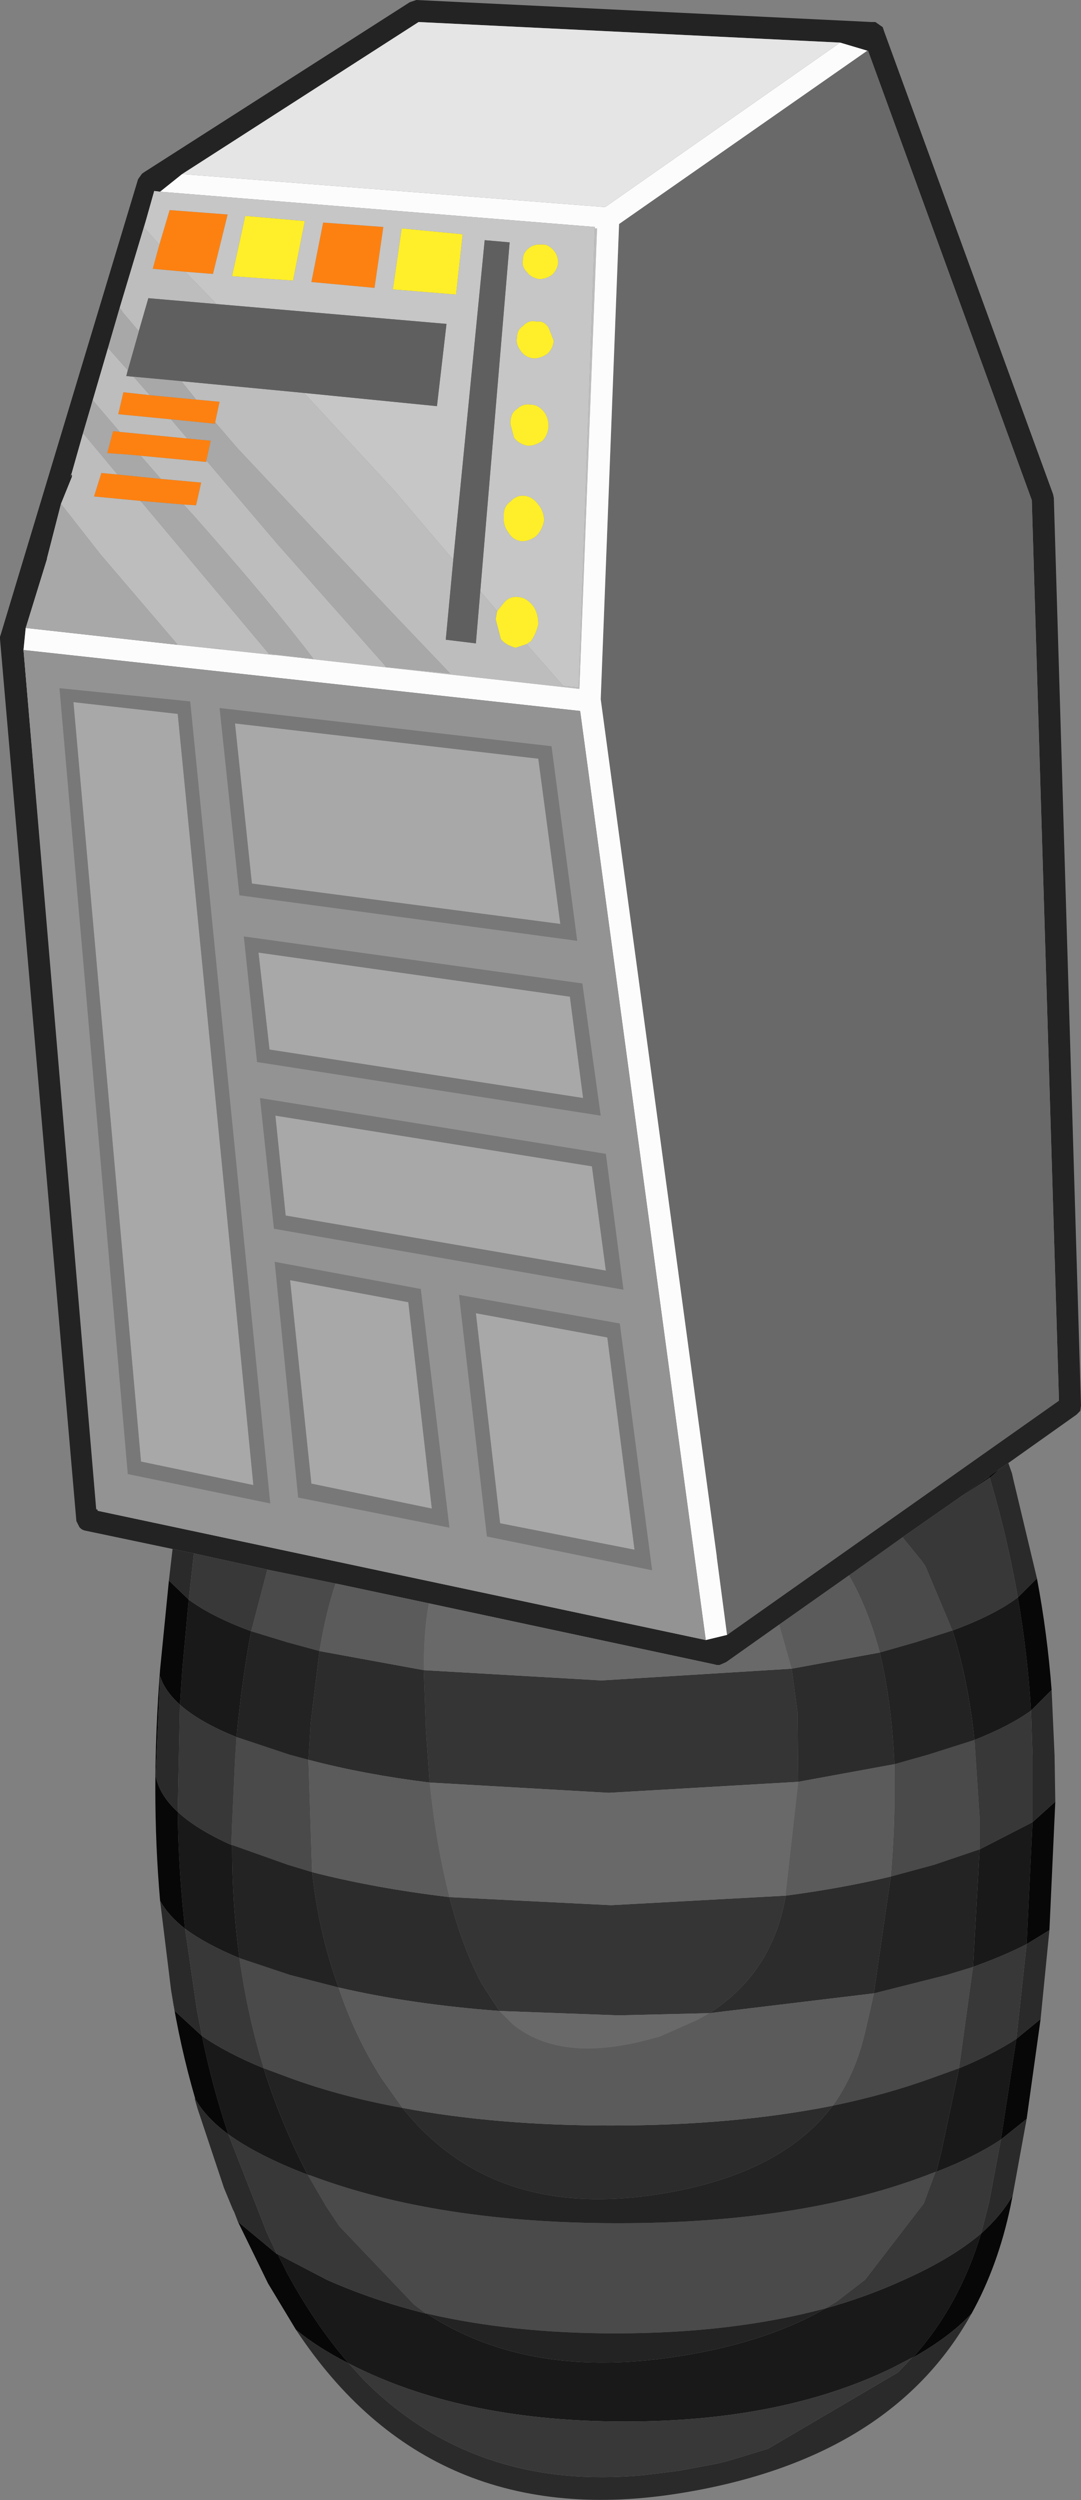<?xml version="1.0" encoding="UTF-8" standalone="no"?>
<svg xmlns:ffdec="https://www.free-decompiler.com/flash" xmlns:xlink="http://www.w3.org/1999/xlink" ffdec:objectType="shape" height="170.2px" width="73.6px" xmlns="http://www.w3.org/2000/svg">
  <rect width="100%" height="100%" fill="#808080" stroke="none"/>
  <g transform="matrix(1.0, 0.0, 0.0, 1.0, 38.6, 133.7)">
    <path d="M26.65 -31.7 L28.75 -33.2 28.8 -33.1 26.65 -31.7 M26.25 -22.7 Q29.1 -23.75 30.7 -24.95 31.35 -21.2 31.6 -17.25 30.15 -16.2 27.75 -15.25 27.3 -19.4 26.25 -22.7 M28.1 -7.8 L31.7 -9.65 31.3 -1.35 Q29.75 -0.55 27.65 0.2 L28.1 -7.8 M26.7 7.1 Q29.0 6.15 30.6 5.1 L29.55 11.95 Q27.75 13.15 25.15 14.15 L25.5 12.75 26.7 7.1 M17.6 23.45 Q20.45 22.65 22.95 21.5 26.2 20.05 28.2 18.35 26.7 23.3 23.55 26.8 L23.5 26.8 22.15 27.5 Q14.65 31.15 3.95 31.15 -6.75 31.15 -14.25 27.5 L-14.85 27.2 Q-17.15 24.55 -19.05 21.05 L-19.7 19.75 -16.35 21.5 Q-13.2 22.9 -9.6 23.8 L-9.55 23.8 Q-2.85 28.2 7.0 26.8 13.35 25.9 17.6 23.45 M-20.65 7.1 Q-19.45 10.9 -17.65 14.35 -21.05 13.05 -23.05 11.6 -24.15 8.35 -24.85 4.9 -23.2 6.05 -20.65 7.1 M-25.75 -24.8 Q-24.2 -23.65 -21.5 -22.65 -22.1 -19.55 -22.5 -15.45 -25.0 -16.45 -26.35 -17.65 L-26.2 -19.95 -25.75 -24.8 M-26.5 -10.35 Q-25.2 -9.15 -22.85 -8.1 L-22.8 -8.1 Q-22.8 -4.1 -22.3 -0.4 -24.6 -1.35 -26.0 -2.4 -26.45 -6.25 -26.5 -10.35" fill="#191919" fill-rule="evenodd" stroke="none"/>
    <path d="M-25.25 -106.5 L-23.65 -106.35 -23.95 -104.95 -23.95 -104.85 -26.95 -105.15 -30.55 -105.5 -30.2 -107.0 -28.4 -106.8 -25.25 -106.5 M-24.55 -102.35 L-24.55 -102.25 -29.85 -102.75 -31.3 -102.85 -30.9 -104.35 -30.45 -104.3 -25.85 -103.85 -24.25 -103.7 -24.55 -102.35 M-27.65 -101.1 L-24.9 -100.85 -25.25 -99.3 -26.1 -99.35 -29.05 -99.6 -32.2 -99.9 -31.7 -101.5 -30.6 -101.4 -27.65 -101.1 M-27.75 -117.05 L-27.05 -119.4 -23.1 -119.1 -24.1 -115.05 -26.0 -115.2 -28.2 -115.4 -27.75 -117.05 M-16.6 -118.55 L-12.5 -118.25 -13.1 -114.1 -17.4 -114.5 -16.6 -118.55" fill="#fd8111" fill-rule="evenodd" stroke="none"/>
    <path d="M28.75 -33.2 L29.45 -33.7 29.15 -33.4 28.8 -33.1 28.75 -33.2 M32.0 -26.25 Q32.7 -22.55 33.0 -18.65 L31.6 -17.25 Q31.35 -21.2 30.7 -24.95 L32.0 -26.25 M33.25 -11.05 L32.85 -2.3 31.3 -1.35 31.7 -9.65 33.25 -11.05 M32.25 3.75 L31.3 10.55 29.55 11.95 30.6 5.1 32.25 3.75 M30.35 15.75 L30.2 16.5 Q29.35 20.55 27.55 23.8 26.05 25.4 23.55 26.8 26.7 23.3 28.2 18.35 29.6 17.1 30.35 15.75 M-18.45 24.9 L-20.35 21.75 -22.4 17.55 -19.75 19.75 -19.7 19.75 -19.05 21.05 Q-17.15 24.55 -14.85 27.2 -17.0 26.1 -18.45 24.9 M-25.3 9.2 Q-26.35 5.6 -26.95 1.8 L-26.7 3.2 -24.85 4.9 Q-24.15 8.35 -23.05 11.6 -24.6 10.45 -25.3 9.2 M-27.7 -4.3 Q-28.35 -11.75 -27.7 -20.05 L-27.1 -26.1 -25.75 -24.8 -26.2 -19.95 -26.35 -17.65 Q-27.4 -18.6 -27.7 -19.6 L-28.0 -12.8 Q-27.75 -11.5 -26.5 -10.35 -26.45 -6.25 -26.0 -2.4 -27.15 -3.3 -27.7 -4.3" fill="#070707" fill-rule="evenodd" stroke="none"/>
    <path d="M-26.85 -28.25 L-25.4 -27.95 -25.75 -24.8 -27.1 -26.1 -26.85 -28.25 M29.45 -33.7 L30.05 -34.1 30.3 -33.4 30.4 -32.95 32.0 -26.25 30.7 -24.95 Q30.0 -28.95 28.9 -32.7 L28.8 -33.1 29.15 -33.4 29.45 -33.7 M33.0 -18.65 L33.2 -14.2 33.25 -11.05 31.7 -9.65 31.7 -14.15 31.6 -17.25 33.0 -18.65 M32.85 -2.3 L32.25 3.75 30.6 5.1 31.3 -1.35 32.85 -2.3 M31.3 10.55 L30.35 15.75 Q29.6 17.1 28.2 18.35 L28.75 16.2 29.35 13.0 29.55 11.95 31.3 10.55 M27.55 23.8 Q22.1 33.65 7.9 36.0 -9.25 38.85 -18.45 24.9 -17.0 26.1 -14.85 27.2 L-13.85 28.3 Q-6.3 35.9 5.25 34.8 L7.65 34.5 10.3 34.0 10.9 33.85 11.9 33.55 13.7 33.0 22.55 27.8 23.5 26.8 23.55 26.8 Q26.05 25.4 27.55 23.8 M-22.4 17.55 L-22.65 16.9 -22.75 16.7 -23.35 15.25 -25.15 9.85 -25.35 9.15 -25.3 9.2 Q-24.6 10.45 -23.05 11.6 L-20.45 18.25 -19.75 19.75 -22.4 17.55 M-26.95 1.8 L-27.7 -4.3 Q-27.15 -3.3 -26.0 -2.4 L-25.2 3.1 -24.85 4.9 -26.7 3.2 -26.95 1.8 M-26.35 -17.65 L-26.5 -10.35 Q-27.75 -11.5 -28.0 -12.8 L-27.7 -19.6 Q-27.4 -18.6 -26.35 -17.65" fill="#2a2a2a" fill-rule="evenodd" stroke="none"/>
    <path d="M15.3 -20.1 L15.7 -17.15 15.75 -12.4 2.85 -11.65 -9.35 -12.35 -9.6 -15.9 -9.75 -20.0 2.35 -19.3 15.3 -20.1 M-8.0 -4.55 L3.0 -4.0 14.9 -4.65 Q14.0 0.6 9.7 3.35 L3.5 3.5 -4.6 3.2 -5.8 1.35 Q-7.15 -1.2 -8.0 -4.55" fill="#353535" fill-rule="evenodd" stroke="none"/>
    <path d="M15.75 -12.4 L15.7 -17.15 15.3 -20.1 21.3 -21.2 Q22.1 -17.9 22.3 -13.6 L15.75 -12.4 M14.9 -4.65 Q18.7 -5.15 22.05 -5.95 L20.9 2.0 9.7 3.35 Q14.0 0.6 14.9 -4.65 M-4.6 3.2 Q-10.6 2.75 -15.55 1.6 -16.9 -2.1 -17.35 -6.25 -13.05 -5.15 -8.0 -4.55 -7.15 -1.2 -5.8 1.35 L-4.6 3.2 M-11.2 9.8 Q-4.8 11.0 3.0 11.0 11.35 11.0 18.1 9.65 14.45 14.5 5.75 15.75 -5.2 17.3 -11.2 9.8 M-9.75 -20.0 L-9.6 -15.9 -9.35 -12.35 Q-13.8 -12.9 -17.6 -13.9 L-17.45 -16.4 -16.85 -21.3 -9.75 -20.0" fill="#2c2c2c" fill-rule="evenodd" stroke="none"/>
    <path d="M-20.4 -26.85 L-15.75 -25.9 Q-16.4 -24.0 -16.85 -21.3 L-19.05 -21.9 -21.5 -22.65 -20.4 -26.85 M19.2 -26.45 L22.85 -29.05 24.15 -27.45 24.4 -27.1 26.25 -22.7 23.75 -21.9 21.3 -21.2 Q20.55 -24.0 19.4 -26.1 L19.2 -26.45 M22.05 -5.95 Q22.35 -9.4 22.3 -12.75 L22.3 -13.6 24.6 -14.25 27.75 -15.25 28.1 -9.95 28.1 -7.8 25.0 -6.75 22.05 -5.95 M20.9 2.0 L25.85 0.75 27.65 0.2 26.7 7.1 24.9 7.75 Q21.75 8.9 18.1 9.65 19.6 7.55 20.25 4.85 L20.3 4.65 20.6 3.35 20.9 2.0 M-17.65 14.35 L-17.45 14.4 Q-8.8 17.65 3.5 17.65 15.85 17.65 24.45 14.4 L25.1 14.15 24.3 16.3 20.3 21.5 18.35 23.0 17.6 23.45 Q11.25 25.15 3.3 25.15 -3.75 25.15 -9.55 23.8 L-9.6 23.8 -10.4 23.2 -15.5 17.85 -16.4 16.5 -17.65 14.35 M-15.55 1.6 Q-14.45 4.9 -12.65 7.75 L-11.2 9.8 Q-15.35 9.05 -18.9 7.75 L-20.65 7.1 Q-21.75 3.5 -22.3 -0.4 L-18.85 0.75 -15.55 1.6 M-22.85 -8.1 L-22.8 -9.5 -22.6 -13.85 -22.55 -14.6 -22.5 -15.45 -18.9 -14.25 -17.6 -13.9 -17.35 -6.25 -19.0 -6.75 -22.8 -8.1 -22.85 -8.1" fill="#4a4a4a" fill-rule="evenodd" stroke="none"/>
    <path d="M-26.85 -28.25 L-32.8 -29.5 Q-33.05 -29.55 -33.2 -29.75 L-33.4 -30.15 -38.6 -90.2 -38.6 -90.3 -38.6 -90.35 -38.55 -90.5 -29.2 -121.5 -28.95 -121.85 -28.9 -121.9 -28.75 -122.0 -10.7 -133.55 -10.25 -133.7 20.75 -132.2 21.0 -132.2 21.5 -131.85 21.6 -131.55 33.1 -100.05 33.15 -99.8 35.0 -38.0 34.95 -37.65 34.7 -37.4 30.05 -34.1 29.45 -33.7 28.75 -33.2 26.65 -31.7 22.85 -29.05 19.2 -26.45 14.45 -23.1 10.85 -20.55 10.4 -20.35 10.2 -20.35 10.0 -20.4 -9.4 -24.55 -15.75 -25.9 -20.4 -26.85 -25.4 -27.95 -26.85 -28.25 M10.9 -22.4 L33.5 -38.35 31.65 -99.65 20.5 -130.25 20.45 -130.25 18.6 -130.8 -10.1 -132.2 -26.2 -121.85 -27.7 -120.65 -28.1 -120.7 -28.65 -118.75 -30.45 -112.75 -31.25 -110.0 -32.45 -105.9 -32.95 -104.2 -33.8 -101.2 -33.75 -101.45 -33.7 -101.35 -33.7 -101.25 -34.45 -99.4 -35.4 -95.7 -35.4 -95.65 -36.85 -90.95 -37.0 -89.45 -31.95 -30.85 9.45 -22.05 10.9 -22.4 M21.3 -21.2 L23.75 -21.9 26.25 -22.7 Q27.3 -19.4 27.75 -15.25 L24.6 -14.25 22.3 -13.6 Q22.1 -17.9 21.3 -21.2 M20.9 2.0 L22.05 -5.95 25.0 -6.75 28.1 -7.8 27.65 0.2 25.85 0.75 20.9 2.0 M18.1 9.65 Q21.75 8.9 24.9 7.75 L26.7 7.1 25.5 12.75 25.15 14.15 25.1 14.15 24.45 14.4 Q15.85 17.65 3.5 17.65 -8.8 17.65 -17.45 14.4 L-17.65 14.35 Q-19.45 10.9 -20.65 7.1 L-18.9 7.75 Q-15.35 9.05 -11.2 9.8 -5.2 17.3 5.75 15.75 14.45 14.5 18.1 9.65 M17.6 23.45 Q13.35 25.9 7.0 26.8 -2.85 28.2 -9.55 23.8 -3.75 25.15 3.3 25.15 11.25 25.15 17.6 23.45 M-22.5 -15.45 Q-22.1 -19.55 -21.5 -22.65 L-19.05 -21.9 -16.85 -21.3 -17.45 -16.4 -17.6 -13.9 -18.9 -14.25 -22.5 -15.45 M-22.8 -8.1 L-19.0 -6.75 -17.35 -6.25 Q-16.9 -2.1 -15.55 1.6 L-18.85 0.75 -22.3 -0.4 Q-22.8 -4.1 -22.8 -8.1" fill="#232323" fill-rule="evenodd" stroke="none"/>
    <path d="M9.45 -22.05 L-31.95 -30.85 -37.0 -89.45 0.9 -85.3 9.45 -22.05" fill="#939393" fill-rule="evenodd" stroke="none"/>
    <path d="M-34.45 -99.4 L-33.7 -101.25 -33.7 -101.35 -33.75 -101.45 -33.8 -101.2 -32.95 -104.2 -32.85 -104.1 -30.6 -101.4 -31.7 -101.5 -32.2 -99.9 -29.05 -99.6 -28.9 -99.45 -20.3 -89.2 -20.25 -89.2 -17.3 -88.85 -17.3 -88.9 Q-20.1 -92.6 -25.5 -98.7 L-26.1 -99.35 -25.25 -99.3 -24.9 -100.85 -27.65 -101.1 -29.0 -102.65 -29.85 -102.75 -24.55 -102.25 -24.55 -102.35 -19.7 -96.65 -12.35 -88.35 -12.35 -88.3 -7.9 -87.85 -7.95 -87.85 -12.05 -92.15 -22.4 -103.15 -23.95 -104.95 -23.65 -106.35 -25.25 -106.5 -26.25 -107.75 -17.9 -106.95 -11.8 -100.35 -7.75 -95.6 -7.7 -96.0 -8.25 -90.15 -6.2 -89.9 -5.9 -93.45 -4.75 -92.1 -4.85 -91.55 -4.5 -90.2 Q-4.2 -89.8 -3.5 -89.6 L-2.75 -89.85 -0.25 -87.0 0.8 -86.9 1.9 -118.15 2.05 -118.15 0.85 -86.8 -19.8 -89.1 -19.9 -89.1 -26.5 -89.8 -26.75 -90.1 -31.75 -95.95 -34.45 -99.4 M-32.45 -105.9 L-31.25 -110.0 -31.1 -109.85 -29.9 -108.5 -30.0 -108.1 -29.5 -108.05 -28.4 -106.8 -30.2 -107.0 -30.55 -105.5 -26.95 -105.15 -25.85 -103.85 -30.45 -104.3 -32.2 -106.35 -32.25 -106.45 -32.45 -105.9 M-30.45 -112.75 L-28.65 -118.75 -28.8 -118.2 -28.65 -118.05 -27.75 -117.05 -28.2 -115.4 -26.0 -115.2 -23.85 -113.0 -28.5 -113.4 -29.15 -111.15 -30.25 -112.45 -30.3 -112.55 -30.45 -112.75 M-23.6 -89.55 L-24.55 -89.65 -23.55 -89.55 -23.6 -89.55" fill="#bdbdbd" fill-rule="evenodd" stroke="none"/>
    <path d="M-9.4 -24.55 L10.0 -20.4 10.2 -20.35 10.4 -20.35 10.85 -20.55 14.45 -23.1 15.3 -20.1 2.35 -19.3 -9.75 -20.0 Q-9.75 -22.75 -9.4 -24.55 M20.45 -130.25 L20.5 -130.25 31.65 -99.65 33.5 -38.35 10.9 -22.4 10.2 -27.7 10.2 -27.75 2.3 -86.1 3.55 -118.45 20.45 -130.25 M15.75 -12.4 L14.9 -4.85 14.9 -4.65 3.0 -4.0 -8.0 -4.55 Q-8.9 -8.05 -9.35 -12.35 L2.85 -11.65 15.75 -12.4 M9.7 3.35 L8.9 3.8 6.3 4.95 5.55 5.15 Q-0.45 6.75 -3.7 4.1 L-4.6 3.2 3.5 3.5 9.7 3.35" fill="#696969" fill-rule="evenodd" stroke="none"/>
    <path d="M10.9 -22.4 L9.45 -22.05 0.9 -85.3 -37.0 -89.45 -36.85 -90.95 -26.5 -89.8 -19.9 -89.1 -19.8 -89.1 0.85 -86.8 2.05 -118.15 1.9 -118.15 1.9 -118.25 -27.7 -120.65 -26.2 -121.85 2.6 -119.6 18.6 -130.8 20.45 -130.25 3.55 -118.45 2.3 -86.1 10.2 -27.75 10.2 -27.7 10.9 -22.4" fill="#fcfcfc" fill-rule="evenodd" stroke="none"/>
    <path d="M-26.2 -121.85 L-10.1 -132.2 18.6 -130.8 2.6 -119.6 -26.2 -121.85" fill="#e5e5e5" fill-rule="evenodd" stroke="none"/>
    <path d="M-28.65 -118.75 L-28.1 -120.7 -27.7 -120.65 1.9 -118.25 1.9 -118.15 0.8 -86.9 -0.25 -87.0 -2.75 -89.85 -2.45 -90.05 Q-2.1 -90.55 -1.95 -91.2 -1.95 -91.95 -2.3 -92.45 -2.75 -93.0 -3.25 -93.05 -3.9 -93.15 -4.3 -92.65 L-4.75 -92.1 -5.9 -93.45 -3.9 -117.2 -5.6 -117.35 -7.7 -96.0 -7.75 -95.6 -11.8 -100.35 -17.9 -106.95 -8.85 -106.05 -8.2 -111.65 -23.85 -113.0 -26.0 -115.2 -24.1 -115.05 -23.1 -119.1 -27.05 -119.4 -27.75 -117.05 -28.65 -118.05 -28.8 -118.2 -28.65 -118.75 M-21.9 -119.0 L-22.8 -114.9 -18.65 -114.6 -17.85 -118.65 -21.9 -119.0 M-11.25 -118.15 L-11.85 -114.0 -7.55 -113.65 -7.1 -117.75 -11.25 -118.15 M-0.9 -110.5 L-1.25 -111.4 Q-1.6 -111.9 -2.05 -111.8 -2.6 -111.95 -3.0 -111.5 -3.4 -111.25 -3.4 -110.7 -3.5 -110.25 -3.1 -109.75 -2.8 -109.35 -2.25 -109.3 -1.8 -109.3 -1.35 -109.6 -0.95 -109.95 -0.9 -110.5 M-0.6 -115.8 Q-0.6 -116.3 -0.9 -116.65 -1.3 -117.1 -1.7 -117.05 -2.25 -117.1 -2.6 -116.8 -3.0 -116.5 -3.0 -116.0 -3.1 -115.55 -2.7 -115.15 -2.45 -114.8 -1.9 -114.7 -1.4 -114.7 -1.0 -115.0 -0.65 -115.35 -0.6 -115.8 M-16.6 -118.55 L-17.4 -114.5 -13.1 -114.1 -12.5 -118.25 -16.6 -118.55 M-1.55 -98.3 Q-1.6 -98.95 -1.95 -99.35 -2.35 -99.9 -2.9 -99.95 -3.45 -100.0 -3.85 -99.55 -4.35 -99.2 -4.3 -98.5 -4.35 -97.9 -3.95 -97.4 -3.7 -96.95 -3.1 -96.85 -2.55 -96.85 -2.1 -97.2 -1.65 -97.65 -1.55 -98.3 M-1.25 -104.65 Q-1.25 -105.25 -1.55 -105.65 -1.95 -106.15 -2.45 -106.15 -3.0 -106.25 -3.4 -105.85 -3.85 -105.6 -3.85 -104.85 L-3.6 -103.9 Q-3.25 -103.45 -2.65 -103.35 -2.15 -103.35 -1.65 -103.7 -1.3 -104.1 -1.25 -104.65" fill="#c6c6c6" fill-rule="evenodd" stroke="none"/>
    <path d="M-2.75 -89.85 L-3.5 -89.6 Q-4.2 -89.8 -4.5 -90.2 L-4.85 -91.55 -4.75 -92.1 -4.3 -92.65 Q-3.9 -93.15 -3.25 -93.05 -2.75 -93.0 -2.3 -92.45 -1.95 -91.95 -1.95 -91.2 -2.1 -90.55 -2.45 -90.05 L-2.75 -89.85 M-21.9 -119.0 L-17.85 -118.65 -18.65 -114.6 -22.8 -114.9 -21.9 -119.0 M-0.6 -115.8 Q-0.65 -115.35 -1.0 -115.0 -1.4 -114.7 -1.9 -114.7 -2.45 -114.8 -2.7 -115.15 -3.1 -115.55 -3.0 -116.0 -3.0 -116.5 -2.6 -116.8 -2.25 -117.1 -1.7 -117.05 -1.3 -117.1 -0.9 -116.65 -0.6 -116.3 -0.6 -115.8 M-0.9 -110.5 Q-0.95 -109.95 -1.35 -109.6 -1.8 -109.3 -2.25 -109.3 -2.8 -109.35 -3.1 -109.75 -3.5 -110.25 -3.4 -110.7 -3.4 -111.25 -3.0 -111.5 -2.6 -111.95 -2.05 -111.8 -1.6 -111.9 -1.25 -111.4 L-0.9 -110.5 M-11.25 -118.15 L-7.1 -117.75 -7.55 -113.65 -11.85 -114.0 -11.25 -118.15 M-1.25 -104.65 Q-1.3 -104.1 -1.65 -103.7 -2.15 -103.35 -2.65 -103.35 -3.25 -103.45 -3.6 -103.9 L-3.85 -104.85 Q-3.85 -105.6 -3.4 -105.85 -3.0 -106.25 -2.45 -106.15 -1.95 -106.15 -1.55 -105.65 -1.25 -105.25 -1.25 -104.65 M-1.55 -98.3 Q-1.65 -97.65 -2.1 -97.2 -2.55 -96.85 -3.1 -96.85 -3.7 -96.95 -3.95 -97.4 -4.35 -97.9 -4.3 -98.5 -4.35 -99.2 -3.85 -99.55 -3.45 -100.0 -2.9 -99.95 -2.35 -99.9 -1.95 -99.35 -1.6 -98.95 -1.55 -98.3" fill="#ffef2a" fill-rule="evenodd" stroke="none"/>
    <path d="M-5.9 -93.45 L-6.2 -89.9 -8.25 -90.15 -7.7 -96.0 -5.6 -117.35 -3.9 -117.2 -5.9 -93.45 M-17.9 -106.95 L-26.25 -107.75 -29.5 -108.05 -30.0 -108.1 -29.9 -108.5 -29.15 -111.15 -28.5 -113.4 -23.85 -113.0 -8.2 -111.65 -8.85 -106.05 -17.9 -106.95" fill="#5f5f5f" fill-rule="evenodd" stroke="none"/>
    <path d="M-36.85 -90.95 L-35.4 -95.65 -35.4 -95.7 -34.45 -99.4 -31.75 -95.95 -26.75 -90.1 -26.5 -89.8 -36.85 -90.95 M-32.95 -104.2 L-32.45 -105.9 -32.25 -106.45 -32.2 -106.35 -30.45 -104.3 -30.9 -104.35 -31.3 -102.85 -29.85 -102.75 -29.0 -102.65 -27.65 -101.1 -30.6 -101.4 -32.85 -104.1 -32.95 -104.2 M-31.25 -110.0 L-30.45 -112.75 -30.3 -112.55 -30.25 -112.45 -29.15 -111.15 -29.9 -108.5 -31.1 -109.85 -31.25 -110.0 M-26.25 -107.75 L-25.25 -106.5 -28.4 -106.8 -29.5 -108.05 -26.25 -107.75 M-23.95 -104.95 L-22.4 -103.15 -12.05 -92.15 -7.95 -87.85 -7.9 -87.85 -12.35 -88.3 -12.35 -88.35 -19.7 -96.65 -24.55 -102.35 -24.25 -103.7 -25.85 -103.85 -26.95 -105.15 -23.95 -104.85 -23.95 -104.95 M-26.1 -99.35 L-25.5 -98.7 Q-20.1 -92.6 -17.3 -88.9 L-17.3 -88.85 -20.25 -89.2 -20.3 -89.2 -28.9 -99.45 -29.05 -99.6 -26.1 -99.35 M-23.6 -89.55 L-23.55 -89.55 -24.55 -89.65 -23.6 -89.55" fill="#a8a8a8" fill-rule="evenodd" stroke="none"/>
    <path d="M-15.75 -25.9 L-9.4 -24.55 Q-9.75 -22.75 -9.75 -20.0 L-16.85 -21.3 Q-16.4 -24.0 -15.75 -25.9 M14.45 -23.1 L19.2 -26.45 19.4 -26.1 Q20.55 -24.0 21.3 -21.2 L15.3 -20.1 14.45 -23.1 M15.75 -12.4 L22.3 -13.6 22.3 -12.75 Q22.35 -9.4 22.05 -5.95 18.7 -5.15 14.9 -4.65 L14.9 -4.85 15.75 -12.4 M-9.35 -12.35 Q-8.9 -8.05 -8.0 -4.55 -13.05 -5.15 -17.35 -6.25 L-17.6 -13.9 Q-13.8 -12.9 -9.35 -12.35 M9.7 3.35 L20.9 2.0 20.6 3.35 20.3 4.65 20.25 4.85 Q19.6 7.55 18.1 9.65 11.35 11.0 3.0 11.0 -4.8 11.0 -11.2 9.8 L-12.65 7.75 Q-14.45 4.9 -15.55 1.6 -10.6 2.75 -4.6 3.2 L-3.7 4.1 Q-0.45 6.75 5.55 5.15 L6.3 4.95 8.9 3.8 9.7 3.35" fill="#5b5b5b" fill-rule="evenodd" stroke="none"/>
    <path d="M-25.4 -27.95 L-20.4 -26.85 -21.5 -22.65 Q-24.2 -23.65 -25.75 -24.8 L-25.4 -27.95 M22.85 -29.05 L26.65 -31.7 28.8 -33.1 28.9 -32.7 Q30.0 -28.95 30.7 -24.95 29.1 -23.75 26.25 -22.7 L24.4 -27.1 24.15 -27.45 22.85 -29.05 M27.75 -15.25 Q30.15 -16.2 31.6 -17.25 L31.7 -14.15 31.7 -9.65 28.1 -7.8 28.1 -9.95 27.75 -15.25 M27.65 0.2 Q29.75 -0.55 31.3 -1.35 L30.6 5.1 Q29.0 6.15 26.7 7.1 L27.65 0.2 M25.15 14.15 Q27.75 13.15 29.55 11.95 L29.35 13.0 28.75 16.2 28.2 18.35 Q26.2 20.05 22.95 21.5 20.45 22.65 17.6 23.45 L18.35 23.0 20.3 21.5 24.3 16.3 25.1 14.15 25.15 14.15 M-23.05 11.6 Q-21.05 13.05 -17.65 14.35 L-16.4 16.5 -15.5 17.85 -10.4 23.2 -9.6 23.8 Q-13.2 22.9 -16.35 21.5 L-19.7 19.75 -19.75 19.75 -20.45 18.25 -23.05 11.6 M23.5 26.8 L22.55 27.8 13.7 33.0 11.9 33.55 10.9 33.85 10.3 34.0 7.65 34.5 5.25 34.8 Q-6.3 35.9 -13.85 28.3 L-14.85 27.2 -14.25 27.5 Q-6.75 31.15 3.95 31.15 14.65 31.15 22.15 27.5 L23.5 26.8 M-22.5 -15.45 L-22.55 -14.6 -22.6 -13.85 -22.8 -9.5 -22.85 -8.1 Q-25.2 -9.15 -26.5 -10.35 L-26.35 -17.65 Q-25.0 -16.45 -22.5 -15.45 M-26.0 -2.4 Q-24.6 -1.35 -22.3 -0.4 -21.75 3.5 -20.65 7.1 -23.2 6.05 -24.85 4.9 L-25.2 3.1 -26.0 -2.4" fill="#383838" fill-rule="evenodd" stroke="none"/>
    <path d="M1.05 -66.75 L-22.0 -69.95 -21.1 -61.4 2.3 -57.75 1.05 -66.75 M3.6 -43.6 L-7.35 -45.55 -5.45 -29.1 5.8 -26.8 3.6 -43.6 M2.65 -55.15 L-20.9 -58.95 -19.95 -50.05 3.85 -45.9 2.65 -55.15 M-37.0 -89.45 L0.9 -85.3 9.45 -22.1 -32.05 -30.95 -37.0 -89.45 M-25.65 -85.95 L-34.55 -86.85 -29.9 -33.35 -20.2 -31.35 -25.65 -85.95 M-1.05 -82.9 L-23.65 -85.5 -22.3 -72.75 0.7 -69.65 -1.05 -82.9 M-9.95 -45.95 L-19.9 -47.8 -18.3 -31.75 -8.0 -29.7 -9.95 -45.95" fill="#939393" fill-rule="evenodd" stroke="none"/>
    <path d="M0.2 -65.85 L1.1 -58.95 -20.25 -62.25 -21.0 -68.85 0.2 -65.85 M2.75 -42.65 L4.6 -28.2 -4.55 -30.0 -6.2 -44.3 2.75 -42.65 M1.7 -54.3 L2.65 -47.2 -19.15 -50.95 -19.85 -57.75 1.7 -54.3 M-26.5 -85.1 L-21.35 -32.6 -29.0 -34.2 -33.6 -85.9 -26.5 -85.1 M-1.95 -82.05 L-0.45 -70.8 -21.45 -73.55 -22.6 -84.45 -1.95 -82.05 M-10.8 -45.05 L-9.2 -31.0 -17.4 -32.7 -18.85 -46.55 -10.8 -45.05" fill="#a8a8a8" fill-rule="evenodd" stroke="none"/>
    <path d="M0.2 -65.85 L-21.0 -68.85 -20.25 -62.25 1.1 -58.95 0.2 -65.85 M1.05 -66.75 L2.3 -57.75 -21.1 -61.4 -22.0 -69.95 1.05 -66.75 M2.75 -42.65 L-6.2 -44.3 -4.55 -30.0 4.6 -28.2 2.75 -42.65 M3.6 -43.6 L5.8 -26.8 -5.45 -29.1 -7.35 -45.55 3.6 -43.6 M1.7 -54.3 L-19.85 -57.75 -19.15 -50.95 2.65 -47.2 1.7 -54.3 M2.65 -55.15 L3.85 -45.9 -19.95 -50.05 -20.9 -58.95 2.65 -55.15 M-26.5 -85.1 L-33.6 -85.9 -29.0 -34.2 -21.35 -32.6 -26.5 -85.1 M-25.65 -85.95 L-20.2 -31.35 -29.9 -33.35 -34.55 -86.85 -25.65 -85.95 M-1.95 -82.05 L-22.6 -84.45 -21.45 -73.55 -0.45 -70.8 -1.95 -82.05 M-1.05 -82.9 L0.7 -69.65 -22.3 -72.75 -23.65 -85.5 -1.05 -82.9 M-10.8 -45.05 L-18.85 -46.55 -17.4 -32.7 -9.2 -31.0 -10.8 -45.05 M-9.95 -45.95 L-8.0 -29.7 -18.3 -31.75 -19.9 -47.8 -9.95 -45.95" fill="#787878" fill-rule="evenodd" stroke="none"/>
  </g>
</svg>
